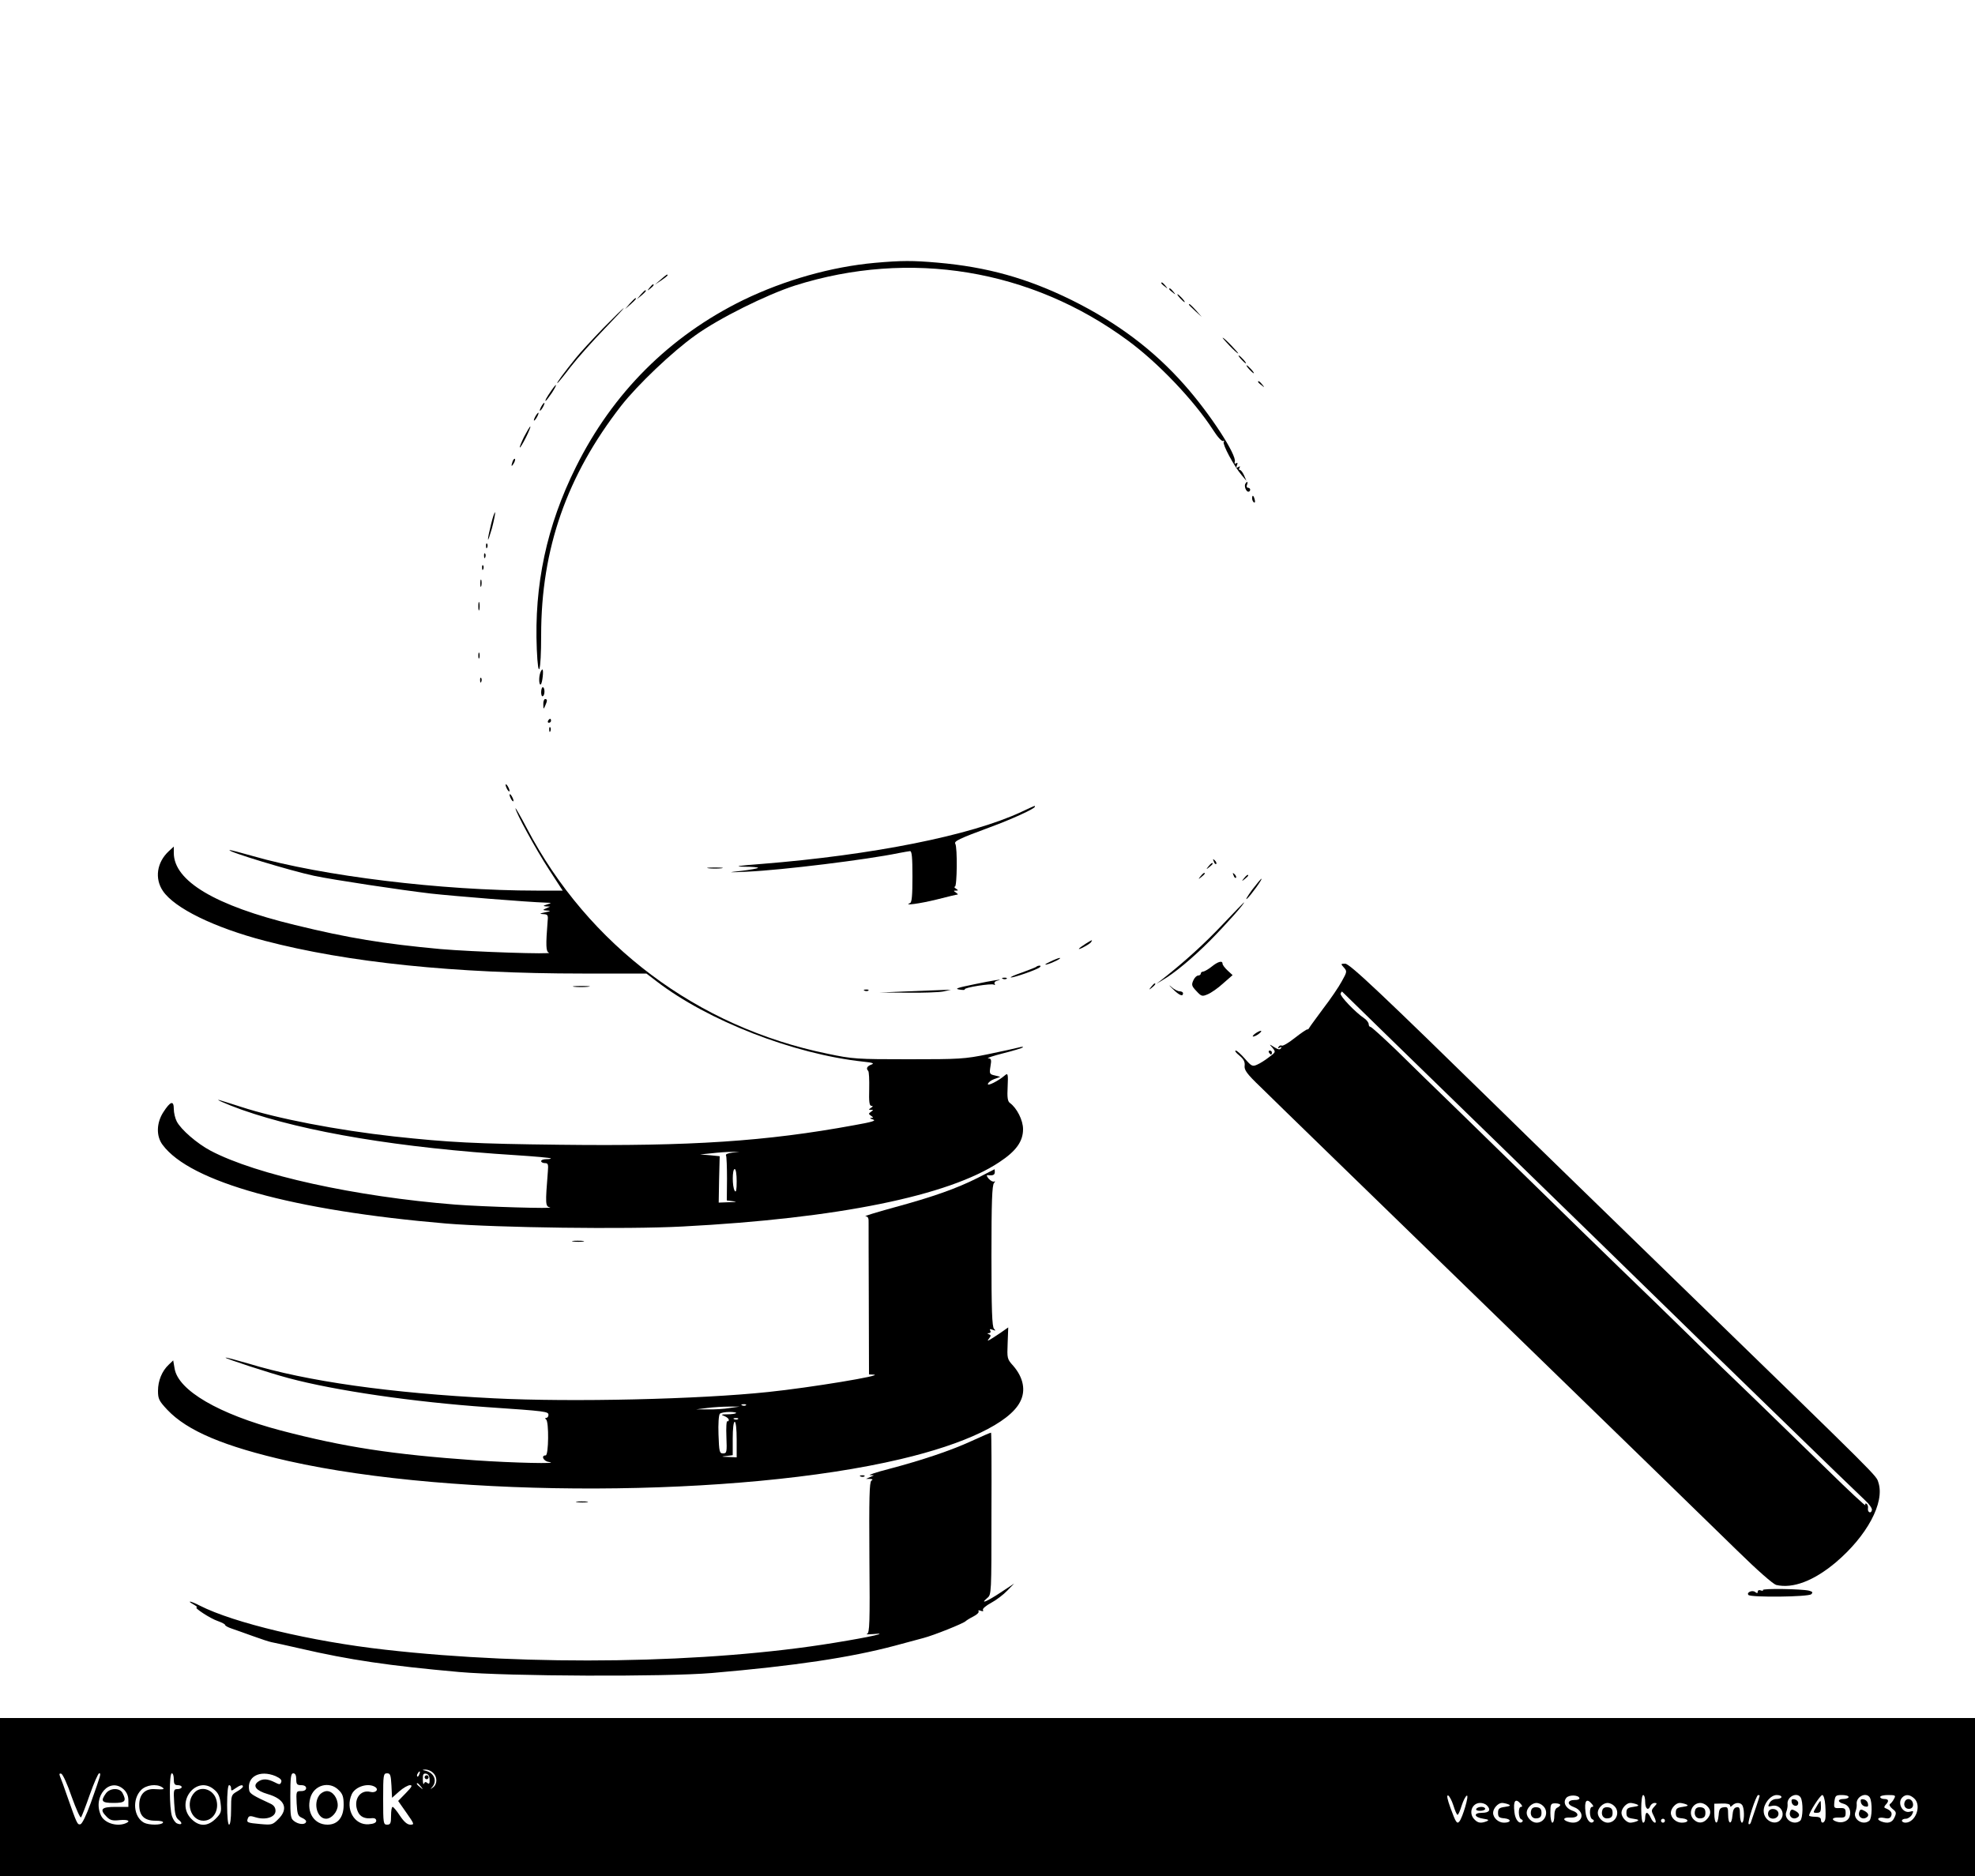 <?xml version="1.0" standalone="no"?>
<!DOCTYPE svg PUBLIC "-//W3C//DTD SVG 20010904//EN"
 "http://www.w3.org/TR/2001/REC-SVG-20010904/DTD/svg10.dtd">
<svg version="1.0" xmlns="http://www.w3.org/2000/svg"
 width="1000pt" height="950pt" viewBox="0 0 1000 950"
 preserveAspectRatio="xMidYMid meet">

<g transform="translate(0,950) scale(0.1,-0.1)"
fill="#000000" stroke="none">
<path d="M4430 8169 c-221 -20 -457 -87 -666 -188 -374 -183 -662 -471 -848
-846 -148 -297 -212 -598 -198 -923 7 -166 22 -117 22 72 0 437 130 807 405
1161 83 106 259 274 376 357 119 86 361 206 504 252 582 184 1195 83 1685
-278 153 -112 335 -303 432 -453 22 -35 45 -60 51 -56 6 3 7 1 3 -5 -7 -12 51
-121 90 -167 l25 -30 -12 28 c-7 15 -16 27 -21 27 -5 0 -6 5 -2 12 5 7 3 8 -6
3 -10 -6 -12 -4 -7 9 5 11 3 15 -4 10 -7 -4 -10 -1 -7 7 12 33 -126 245 -254
389 -157 178 -341 316 -573 431 -224 110 -426 167 -678 189 -126 11 -181 11
-317 -1z"/>
<path d="M3345 8084 l-30 -26 33 22 c17 12 32 23 32 26 0 7 -4 5 -35 -22z"/>
<path d="M5880 8066 c0 -2 8 -10 18 -17 15 -13 16 -12 3 4 -13 16 -21 21 -21
13z"/>
<path d="M3289 8043 c-13 -16 -12 -17 4 -4 16 13 21 21 13 21 -2 0 -10 -8 -17
-17z"/>
<path d="M5920 8036 c0 -2 8 -10 18 -17 15 -13 16 -12 3 4 -13 16 -21 21 -21
13z"/>
<path d="M3244 8008 l-19 -23 23 19 c21 18 27 26 19 26 -2 0 -12 -10 -23 -22z"/>
<path d="M5975 7990 c10 -11 20 -20 23 -20 3 0 -3 9 -13 20 -10 11 -20 20 -23
20 -3 0 3 -9 13 -20z"/>
<path d="M3189 7963 l-24 -28 28 24 c25 23 32 31 24 31 -2 0 -14 -12 -28 -27z"/>
<path d="M6020 7957 c0 -2 15 -16 33 -33 l32 -29 -29 33 c-28 30 -36 37 -36
29z"/>
<path d="M3054 7838 c-55 -57 -118 -125 -140 -153 -59 -73 -97 -125 -92 -125
3 0 33 37 68 83 35 45 111 130 169 190 57 59 102 107 99 107 -2 0 -49 -46
-104 -102z"/>
<path d="M6225 7750 c21 -22 41 -40 44 -40 3 0 -13 18 -34 40 -21 22 -41 40
-44 40 -3 0 13 -18 34 -40z"/>
<path d="M6285 7680 c10 -11 20 -20 23 -20 3 0 -3 9 -13 20 -10 11 -20 20 -23
20 -3 0 3 -9 13 -20z"/>
<path d="M6325 7630 c10 -11 20 -20 23 -20 3 0 -3 9 -13 20 -10 11 -20 20 -23
20 -3 0 3 -9 13 -20z"/>
<path d="M6370 7566 c0 -2 8 -10 18 -17 15 -13 16 -12 3 4 -13 16 -21 21 -21
13z"/>
<path d="M2792 7523 c-26 -38 -34 -53 -29 -53 2 0 16 18 31 40 29 45 28 56 -2
13z"/>
<path d="M2740 7440 c-6 -11 -8 -20 -6 -20 3 0 10 9 16 20 6 11 8 20 6 20 -3
0 -10 -9 -16 -20z"/>
<path d="M2710 7390 c-6 -11 -8 -20 -6 -20 3 0 10 9 16 20 6 11 8 20 6 20 -3
0 -10 -9 -16 -20z"/>
<path d="M2654 7289 c-14 -28 -24 -53 -22 -55 2 -2 16 21 31 51 15 30 25 55
22 55 -3 0 -16 -23 -31 -51z"/>
<path d="M2596 7165 c-9 -26 -7 -32 5 -12 6 10 9 21 6 23 -2 3 -7 -2 -11 -11z"/>
<path d="M6306 7051 c-8 -12 3 -41 15 -41 5 0 9 5 9 10 0 6 -5 10 -11 10 -6 0
-9 7 -5 15 6 16 1 20 -8 6z"/>
<path d="M6340 6976 c0 -8 4 -17 9 -20 5 -4 7 3 4 14 -6 23 -13 26 -13 6z"/>
<path d="M2487 6848 c-9 -37 -17 -73 -16 -80 0 -7 9 19 20 57 10 39 17 74 16
80 -2 5 -11 -21 -20 -57z"/>
<path d="M2461 6734 c0 -11 3 -14 6 -6 3 7 2 16 -1 19 -3 4 -6 -2 -5 -13z"/>
<path d="M2451 6684 c0 -11 3 -14 6 -6 3 7 2 16 -1 19 -3 4 -6 -2 -5 -13z"/>
<path d="M2441 6624 c0 -11 3 -14 6 -6 3 7 2 16 -1 19 -3 4 -6 -2 -5 -13z"/>
<path d="M2432 6545 c0 -16 2 -22 5 -12 2 9 2 23 0 30 -3 6 -5 -1 -5 -18z"/>
<path d="M2422 6430 c0 -19 2 -27 5 -17 2 9 2 25 0 35 -3 9 -5 1 -5 -18z"/>
<path d="M2422 6180 c0 -14 2 -19 5 -12 2 6 2 18 0 25 -3 6 -5 1 -5 -13z"/>
<path d="M2736 6094 c-9 -23 -7 -66 2 -60 8 5 16 76 8 76 -2 0 -7 -7 -10 -16z"/>
<path d="M2431 6054 c0 -11 3 -14 6 -6 3 7 2 16 -1 19 -3 4 -6 -2 -5 -13z"/>
<path d="M2740 5994 c0 -14 4 -23 9 -19 11 6 10 45 -1 45 -4 0 -8 -12 -8 -26z"/>
<path d="M2751 5933 c0 -25 1 -26 9 -8 12 27 12 35 0 35 -5 0 -10 -12 -9 -27z"/>
<path d="M2775 5850 c-3 -5 -1 -10 4 -10 6 0 11 5 11 10 0 6 -2 10 -4 10 -3 0
-8 -4 -11 -10z"/>
<path d="M2781 5804 c0 -11 3 -14 6 -6 3 7 2 16 -1 19 -3 4 -6 -2 -5 -13z"/>
<path d="M2560 5525 c0 -5 5 -17 10 -25 5 -8 10 -10 10 -5 0 6 -5 17 -10 25
-5 8 -10 11 -10 5z"/>
<path d="M2580 5475 c0 -5 5 -17 10 -25 5 -8 10 -10 10 -5 0 6 -5 17 -10 25
-5 8 -10 11 -10 5z"/>
<path d="M5170 5388 c-255 -119 -752 -218 -1315 -263 -121 -9 -142 -13 -86
-14 41 0 72 -3 69 -6 -3 -3 -41 -10 -84 -15 -74 -8 -73 -9 31 -4 177 8 606 61
765 94 25 5 51 9 58 10 9 0 12 -32 12 -129 0 -94 -3 -131 -12 -134 -38 -15 50
-3 135 18 54 14 101 25 105 25 4 0 0 5 -8 10 -13 9 -13 10 0 10 13 0 13 1 0
10 -8 5 -10 10 -5 10 11 0 13 199 2 217 -8 13 19 26 173 83 112 41 230 95 230
105 0 6 7 9 -70 -27z"/>
<path d="M2610 5407 c0 -19 103 -208 169 -309 l70 -108 -133 0 c-478 0 -1085
74 -1436 175 -63 18 -116 32 -118 30 -9 -8 307 -104 428 -130 100 -21 439 -72
592 -90 118 -13 489 -43 583 -46 29 -1 30 -1 5 -9 -21 -7 -22 -8 -5 -10 l20
-1 -20 -9 c-19 -8 -18 -9 5 -11 21 -1 19 -3 -10 -9 -29 -6 -30 -8 -10 -9 23
-1 26 -5 23 -33 -10 -126 -9 -157 6 -162 31 -10 -388 4 -549 18 -290 27 -463
55 -737 122 -404 98 -613 223 -613 365 l0 32 -26 -24 c-60 -56 -72 -138 -29
-201 59 -87 259 -185 515 -252 420 -110 963 -166 1609 -166 l324 0 51 -39
c260 -200 694 -369 1046 -407 49 -5 59 -9 42 -15 -22 -8 -28 -20 -16 -32 4 -4
6 -45 5 -92 -2 -64 1 -85 11 -85 9 0 9 -3 -2 -10 -13 -9 -13 -10 0 -10 13 0
13 -1 0 -10 -13 -9 -13 -11 0 -20 13 -9 13 -10 0 -11 -8 0 -4 -4 10 -8 19 -6
-5 -13 -95 -29 -446 -82 -828 -107 -1489 -99 -434 5 -562 12 -841 42 -287 32
-591 90 -775 150 -41 13 -84 27 -95 30 -59 19 21 -17 100 -45 321 -113 801
-193 1390 -230 93 -6 171 -13 174 -16 2 -2 -8 -4 -22 -4 -15 0 -27 -4 -27 -10
0 -5 8 -10 19 -10 16 0 18 -6 15 -42 -13 -164 -13 -177 10 -182 34 -8 -337 3
-479 14 -505 40 -1006 150 -1239 273 -68 36 -150 107 -171 148 -8 15 -15 44
-15 63 0 45 -17 40 -53 -16 -35 -54 -37 -121 -4 -165 139 -189 660 -333 1437
-399 259 -21 910 -30 1195 -15 787 41 1348 155 1605 326 85 56 120 105 120
167 0 45 -31 107 -67 133 -11 8 -14 28 -11 82 3 63 1 70 -12 59 -35 -30 -91
-58 -88 -45 2 8 16 19 33 25 l30 11 -28 7 c-27 6 -28 9 -22 46 6 34 4 40 -12
41 -10 0 24 12 76 25 52 13 97 27 100 30 3 4 -5 4 -19 0 -14 -4 -83 -19 -155
-34 -122 -25 -147 -26 -405 -26 -261 0 -282 1 -410 28 -660 135 -1212 550
-1522 1141 -32 61 -58 106 -58 102z m1097 -1744 c-21 -3 -35 -8 -31 -14 3 -6
5 -59 5 -119 l-1 -109 32 -4 c23 -3 16 -4 -20 -5 l-53 -2 2 118 3 117 -50 5
-49 4 60 6 c33 4 78 7 100 7 l40 0 -38 -4z m23 -145 c0 -45 -3 -59 -10 -48
-13 20 -13 110 0 110 6 0 10 -27 10 -62z"/>
<path d="M6146 5137 c3 -10 9 -15 12 -12 3 3 0 11 -7 18 -10 9 -11 8 -5 -6z"/>
<path d="M6119 5113 c-13 -16 -12 -17 4 -4 9 7 17 15 17 17 0 8 -8 3 -21 -13z"/>
<path d="M3588 5103 c17 -2 47 -2 65 0 17 2 3 4 -33 4 -36 0 -50 -2 -32 -4z"/>
<path d="M6079 5063 c-13 -16 -12 -17 4 -4 9 7 17 15 17 17 0 8 -8 3 -21 -13z"/>
<path d="M6246 5067 c3 -10 9 -15 12 -12 3 3 0 11 -7 18 -10 9 -11 8 -5 -6z"/>
<path d="M6299 5053 c-13 -16 -12 -17 4 -4 9 7 17 15 17 17 0 8 -8 3 -21 -13z"/>
<path d="M6339 4993 c-23 -32 -35 -52 -25 -44 18 15 80 101 73 101 -3 0 -24
-26 -48 -57z"/>
<path d="M6190 4818 c-91 -96 -187 -184 -305 -277 l-30 -23 30 18 c62 36 153
112 241 200 82 83 181 194 172 194 -1 0 -50 -51 -108 -112z"/>
<path d="M5497 4721 c-41 -26 -46 -36 -10 -17 17 9 35 20 38 26 8 13 6 12 -28
-9z"/>
<path d="M5315 4629 c-22 -10 -29 -16 -15 -13 28 7 80 33 65 33 -5 0 -28 -9
-50 -20z"/>
<path d="M6135 4605 c-16 -13 -36 -24 -42 -25 -7 0 -13 -4 -13 -10 0 -5 -6
-10 -13 -10 -8 0 -19 -11 -25 -25 -10 -22 -8 -29 16 -54 25 -27 29 -28 57 -16
17 7 52 31 78 55 l48 42 -26 24 c-14 13 -25 28 -25 34 0 17 -23 11 -55 -15z"/>
<path d="M6804 4601 c17 -19 17 -22 -10 -70 -15 -28 -57 -90 -94 -138 -36 -49
-68 -92 -71 -98 -2 -5 -7 -9 -10 -8 -3 1 -31 -18 -63 -43 -31 -25 -61 -42 -66
-39 -5 3 -12 0 -16 -6 -5 -8 -3 -9 6 -4 9 5 11 4 6 -3 -5 -9 -15 -7 -34 5 -27
17 -27 17 -9 -3 17 -21 17 -22 -17 -47 -19 -15 -46 -32 -60 -38 -24 -11 -29
-9 -62 29 -20 23 -41 42 -47 42 -7 -1 2 -12 18 -25 22 -18 29 -32 27 -51 -3
-22 10 -41 80 -108 45 -45 569 -554 1163 -1131 594 -577 1157 -1125 1250
-1216 105 -103 182 -170 198 -175 84 -20 190 20 302 114 158 134 249 303 216
404 -13 39 30 -4 -996 993 -401 390 -809 786 -905 881 -613 600 -776 754 -799
754 -23 0 -23 -1 -7 -19z m243 -368 c136 -132 307 -299 380 -370 72 -70 245
-238 383 -373 139 -135 368 -358 509 -496 141 -138 272 -266 291 -284 19 -18
168 -162 330 -320 329 -320 452 -439 505 -489 20 -18 35 -40 33 -48 -4 -20
-23 -12 -20 9 2 9 -2 19 -7 23 -6 3 -9 0 -6 -7 3 -8 -84 73 -192 179 -109 106
-274 266 -366 356 -93 89 -245 236 -337 327 -93 91 -249 243 -347 337 -98 95
-275 267 -393 383 -118 115 -307 300 -420 410 -113 109 -258 251 -323 315 -66
63 -123 115 -128 115 -5 0 -9 6 -9 14 0 7 -10 21 -22 29 -46 31 -124 113 -120
125 2 7 6 12 8 10 2 -2 115 -112 251 -245z"/>
<path d="M5248 4605 c-2 -3 -36 -16 -74 -30 -38 -13 -63 -24 -55 -25 18 0 133
40 146 52 5 5 5 8 -1 8 -6 0 -13 -2 -16 -5z"/>
<path d="M5078 4543 c7 -3 16 -2 19 1 4 3 -2 6 -13 5 -11 0 -14 -3 -6 -6z"/>
<path d="M4930 4515 c-83 -17 -98 -22 -73 -26 18 -3 30 -3 28 1 -6 9 135 31
147 24 6 -4 8 -2 4 4 -3 6 2 13 11 15 48 13 -23 2 -117 -18z"/>
<path d="M5937 4493 c33 -33 53 -42 53 -23 0 6 -8 10 -17 10 -9 0 -29 10 -43
23 -14 12 -11 7 7 -10z"/>
<path d="M5829 4503 c-13 -16 -12 -17 4 -4 16 13 21 21 13 21 -2 0 -10 -8 -17
-17z"/>
<path d="M2907 4503 c18 -2 50 -2 70 0 21 2 7 4 -32 4 -38 0 -55 -2 -38 -4z"/>
<path d="M4378 4483 c7 -3 16 -2 19 1 4 3 -2 6 -13 5 -11 0 -14 -3 -6 -6z"/>
<path d="M4600 4480 l-145 -6 140 -1 c77 -1 158 2 180 6 l40 9 -35 -1 c-19 -1
-100 -4 -180 -7z"/>
<path d="M6354 4265 c-10 -8 -14 -14 -9 -14 6 0 19 6 29 14 11 8 15 15 10 15
-6 0 -19 -7 -30 -15z"/>
<path d="M6425 4170 c3 -5 8 -10 11 -10 2 0 4 5 4 10 0 6 -5 10 -11 10 -5 0
-7 -4 -4 -10z"/>
<path d="M4950 3535 c-108 -54 -223 -95 -425 -150 -88 -24 -152 -44 -143 -44
13 -1 17 -9 16 -33 0 -18 0 -198 1 -400 l1 -368 23 -1 c61 -3 -321 -66 -533
-88 -350 -37 -993 -52 -1389 -32 -521 26 -948 86 -1243 176 -62 18 -114 32
-116 30 -4 -4 222 -78 320 -104 235 -63 634 -121 1008 -147 296 -20 307 -22
307 -39 0 -8 -5 -15 -11 -15 -7 0 -7 -3 -1 -8 15 -11 13 -182 -2 -182 -25 0
-12 -29 15 -33 70 -11 -185 -5 -371 8 -424 30 -663 67 -985 151 -314 83 -520
203 -538 314 l-7 41 -23 -22 c-34 -32 -54 -81 -54 -132 0 -41 5 -51 47 -96
101 -107 288 -186 615 -260 843 -189 2277 -184 3098 10 327 77 551 184 605
290 30 57 17 123 -35 183 -31 34 -31 38 -28 114 l3 80 -40 -28 c-63 -42 -72
-47 -57 -28 10 13 10 17 0 21 -11 4 -10 6 0 6 7 1 10 6 6 13 -5 8 -1 9 12 4
15 -6 17 -5 7 5 -10 10 -13 98 -13 369 0 271 3 359 13 369 6 8 7 11 1 8 -6 -3
-18 3 -28 14 -11 13 -12 19 -4 18 25 -3 35 1 35 16 0 8 -1 15 -1 14 -1 0 -39
-20 -86 -44z m-1173 -1151 c-3 -3 -12 -4 -19 -1 -8 3 -5 6 6 6 11 1 17 -2 13
-5z m-82 -14 c-27 -5 -77 -8 -110 -7 l-60 0 55 7 c30 4 80 7 110 7 l55 0 -50
-7z m32 -26 c-3 -3 -23 -6 -44 -6 -32 0 -34 -2 -15 -9 12 -5 22 -13 22 -19 0
-6 -3 -9 -7 -7 -5 3 -7 -33 -5 -79 3 -78 2 -84 -17 -84 -18 0 -20 8 -23 96 -2
52 1 99 7 105 5 5 27 9 49 9 21 0 37 -3 33 -6z m10 -30 c-3 -3 -12 -4 -19 -1
-8 3 -5 6 6 6 11 1 17 -2 13 -5z m-7 -104 l0 -90 -42 2 c-37 1 -39 2 -10 5
l32 4 0 85 c0 49 4 84 10 84 6 0 10 -37 10 -90z"/>
<path d="M2903 3213 c15 -2 37 -2 50 0 12 2 0 4 -28 4 -27 0 -38 -2 -22 -4z"/>
<path d="M4920 2203 c-107 -49 -250 -97 -420 -142 -63 -16 -106 -31 -95 -31
l20 -1 -20 -9 -20 -9 20 0 c14 -1 16 -4 7 -9 -10 -7 -12 -90 -10 -390 3 -332
1 -382 -12 -386 -8 -3 5 -3 30 -1 90 9 -10 -14 -195 -44 -640 -105 -1535 -119
-2275 -35 -375 42 -767 136 -938 223 -46 24 -71 28 -32 6 14 -8 21 -14 16 -15
-17 0 70 -57 107 -69 20 -7 37 -16 37 -20 0 -4 15 -12 33 -18 17 -6 66 -23
107 -38 41 -15 84 -29 95 -31 11 -2 76 -16 145 -32 251 -58 448 -87 805 -119
251 -22 1044 -25 1280 -5 419 36 699 78 925 138 52 14 118 32 145 39 51 13
206 75 215 86 3 3 20 14 38 23 18 9 30 21 27 26 -4 6 1 7 11 3 11 -4 15 -2 11
4 -4 6 15 22 41 36 26 14 63 42 82 62 l35 36 -68 -45 c-68 -45 -109 -63 -68
-28 21 17 21 22 21 426 1 225 0 409 -2 411 -2 1 -46 -18 -98 -42z"/>
<path d="M4358 2023 c7 -3 16 -2 19 1 4 3 -2 6 -13 5 -11 0 -14 -3 -6 -6z"/>
<path d="M2923 1893 c15 -2 37 -2 50 0 12 2 0 4 -28 4 -27 0 -38 -2 -22 -4z"/>
<path d="M8926 1448 c3 -4 -2 -5 -10 -2 -9 4 -16 1 -16 -6 0 -9 -4 -9 -13 -2
-14 12 -46 -2 -34 -15 14 -13 304 -10 318 4 9 9 7 13 -12 18 -38 9 -238 12
-233 3z"/>
<path d="M0 400 l0 -400 5000 0 5000 0 0 400 0 400 -5000 0 -5000 0 0 -400z
m2192 123 c23 -20 23 -57 1 -74 -15 -11 -16 -11 -5 1 27 31 11 72 -33 83 -19
4 -19 5 -1 6 11 0 28 -6 38 -16z m-69 -8 c-3 -9 -8 -14 -10 -11 -3 3 -2 9 2
15 9 16 15 13 8 -4z m-1760 -114 c22 -61 43 -108 47 -104 4 4 24 56 45 116 21
59 42 107 47 107 11 0 9 -5 -42 -149 -23 -64 -44 -107 -53 -109 -15 -3 -17 0
-67 143 -15 44 -31 88 -36 99 -5 13 -3 17 6 14 8 -2 32 -55 53 -117z m517 89
c0 -23 4 -30 20 -30 11 0 20 -4 20 -10 0 -5 -10 -10 -21 -10 -20 0 -21 -4 -17
-71 3 -55 8 -74 23 -85 21 -16 16 -28 -8 -18 -9 3 -20 19 -26 36 -14 40 -15
218 -1 218 6 0 10 -13 10 -30z m515 16 c24 -11 33 -20 29 -30 -5 -14 -9 -14
-34 -1 -36 18 -61 19 -84 2 -28 -21 -9 -45 49 -62 87 -25 108 -74 54 -127 -29
-29 -33 -30 -90 -25 -68 6 -72 8 -64 29 5 13 12 14 40 5 50 -15 100 1 100 33
0 16 -8 28 -25 36 -87 40 -105 51 -108 67 -14 70 53 106 133 73z m105 -16 c0
-25 4 -30 25 -30 16 0 25 -6 25 -15 0 -9 -9 -15 -25 -15 -25 0 -26 -1 -23 -62
3 -54 6 -64 26 -73 12 -5 22 -13 22 -18 0 -17 -31 -18 -55 -3 -24 16 -25 20
-25 131 0 96 3 115 15 115 10 0 15 -10 15 -30z m482 -32 l3 -62 36 32 c20 18
45 32 55 32 14 0 9 -9 -21 -40 l-39 -40 42 -60 c40 -57 41 -60 20 -60 -16 0
-32 14 -53 45 -16 25 -33 45 -37 45 -5 0 -8 -20 -8 -45 0 -38 -3 -45 -20 -45
-19 0 -20 7 -20 130 0 122 1 130 20 130 16 0 19 -8 22 -62z m193 30 c1 -20 -2
-24 -11 -17 -8 7 -14 6 -17 -3 -3 -7 -6 2 -6 20 -1 27 3 33 17 30 11 -2 17
-13 17 -30z m-44 -35 c13 -16 12 -17 -3 -4 -17 13 -22 21 -14 21 2 0 10 -8 17
-17z m-1504 -15 c15 -14 23 -33 23 -55 l0 -33 -65 0 c-72 0 -83 -12 -44 -51
17 -17 30 -20 65 -16 43 4 59 -5 28 -17 -45 -17 -106 3 -123 41 -44 96 45 197
116 131z m193 12 c17 -11 10 -13 -40 -10 -47 2 -75 -28 -75 -80 0 -55 26 -80
82 -80 27 0 42 -4 38 -10 -8 -13 -71 -13 -96 0 -53 29 -61 119 -14 166 25 25
77 32 105 14z m265 -13 c20 -16 28 -35 32 -69 5 -42 3 -50 -25 -78 -41 -40
-83 -41 -123 -1 -84 85 27 226 116 148z m85 7 c0 -14 2 -14 22 0 24 17 38 20
38 9 0 -5 -14 -16 -30 -25 -29 -17 -30 -19 -30 -93 0 -43 -4 -75 -10 -75 -6 0
-10 40 -10 100 0 60 4 100 10 100 6 0 10 -7 10 -16z m545 -9 c20 -19 25 -34
25 -75 0 -63 -30 -100 -82 -100 -67 0 -107 62 -87 135 18 66 97 88 144 40z
m184 16 c21 -13 3 -32 -24 -25 -52 13 -88 -41 -64 -98 11 -28 36 -40 74 -35
12 1 20 -4 20 -13 0 -10 -12 -16 -38 -18 -73 -6 -120 77 -86 152 18 39 83 59
118 37z m5460 -94 c8 -26 17 -47 21 -47 4 0 13 21 21 47 8 25 20 48 26 50 13
5 -22 -113 -38 -131 -12 -14 -18 -5 -45 69 -16 44 -20 65 -12 63 7 -3 19 -26
27 -51z m638 38 c2 -6 -9 -11 -23 -10 -39 0 -42 -23 -5 -36 34 -12 49 -43 31
-64 -13 -16 -38 -19 -64 -9 -27 10 -18 22 15 20 43 -2 49 22 10 35 -34 12 -49
43 -30 65 13 16 60 15 66 -1z m333 -20 c0 -35 16 -47 26 -20 4 8 13 15 22 15
13 0 13 -3 -2 -19 -16 -18 -16 -21 -1 -50 9 -18 11 -31 5 -31 -6 0 -16 11 -22
25 -6 14 -15 25 -20 25 -4 0 -8 -11 -8 -25 0 -14 -4 -25 -10 -25 -6 0 -10 30
-10 70 0 40 4 70 10 70 6 0 10 -16 10 -35z m580 32 c0 -4 -34 -104 -45 -136
-3 -8 -8 -11 -11 -8 -8 7 38 147 48 147 4 0 8 -2 8 -3z m110 -7 c0 -5 -11 -10
-25 -10 -14 0 -29 -8 -35 -20 -10 -19 -9 -20 12 -15 36 9 65 -27 50 -60 -22
-47 -92 -20 -92 35 0 37 35 80 66 80 13 0 24 -4 24 -10z m97 -2 c14 -23 12
-106 -2 -118 -33 -27 -86 8 -70 46 4 11 7 27 6 37 -5 38 47 64 66 35z m125
-40 c2 -29 2 -61 0 -70 -5 -22 -22 -24 -22 -3 0 10 -10 15 -30 15 -16 0 -30 3
-30 6 0 16 56 104 67 104 6 0 13 -22 15 -52z m118 42 c0 -5 -11 -10 -25 -10
-32 0 -32 -16 -1 -24 27 -7 41 -35 31 -65 -7 -23 -37 -35 -65 -26 -31 10 -24
23 13 21 28 -1 32 2 32 24 0 21 -4 25 -30 24 -29 -1 -30 0 -27 32 4 31 7 34
38 34 19 0 34 -4 34 -10z m107 -2 c14 -23 12 -106 -2 -118 -33 -27 -86 8 -70
46 4 11 7 27 6 37 -5 38 47 64 66 35z m123 -7 c-5 -11 -15 -23 -20 -26 -6 -4
-1 -14 12 -25 20 -15 21 -21 10 -44 -11 -26 -34 -32 -66 -20 -28 11 -17 24 14
18 22 -5 31 -2 36 11 6 16 -3 28 -31 39 -6 2 -5 9 3 17 18 19 15 29 -8 29 -11
0 -20 5 -20 10 0 6 18 10 40 10 37 0 40 -2 30 -19z m102 2 c39 -35 8 -122 -44
-123 -10 0 -18 5 -18 10 0 6 9 10 20 10 10 0 24 9 31 21 9 18 8 20 -9 15 -38
-12 -68 44 -40 72 17 17 38 15 60 -5z m-1992 -28 c9 -10 9 -15 1 -15 -15 0
-14 -57 2 -63 6 -2 9 -7 6 -11 -15 -17 -37 8 -41 47 -7 58 5 74 32 42z m360 0
c9 -10 9 -15 1 -15 -15 0 -14 -57 2 -63 6 -2 9 -7 6 -11 -15 -17 -37 8 -41 47
-7 58 5 74 32 42z m-532 -7 c23 -23 13 -38 -24 -38 -46 0 -41 -23 7 -30 27 -4
30 -7 16 -13 -28 -11 -44 -9 -61 9 -32 31 -14 84 29 84 12 0 26 -5 33 -12z
m109 5 c14 -6 10 -9 -17 -13 -29 -4 -35 -9 -35 -30 0 -21 5 -26 33 -28 36 -4
34 -22 -3 -22 -28 0 -55 24 -55 50 0 22 25 50 45 50 7 0 22 -3 32 -7z m177 -9
c31 -30 9 -84 -34 -84 -24 0 -50 26 -50 50 0 24 26 50 50 50 10 0 26 -7 34
-16z m86 6 c0 -4 -7 -10 -15 -14 -9 -3 -15 -19 -15 -41 0 -19 -4 -35 -10 -35
-5 0 -10 22 -10 49 0 45 2 49 25 49 14 0 25 -4 25 -8z m274 -6 c31 -30 9 -84
-34 -84 -24 0 -50 26 -50 50 0 24 26 50 50 50 10 0 26 -7 34 -16z m113 9 c14
-6 10 -9 -17 -13 -29 -4 -35 -9 -35 -30 0 -21 6 -26 35 -30 27 -4 31 -7 17
-13 -10 -4 -25 -7 -32 -7 -20 0 -45 28 -45 50 0 22 25 50 45 50 7 0 22 -3 32
-7z m250 0 c14 -6 10 -9 -17 -13 -29 -4 -35 -9 -35 -30 0 -21 5 -26 33 -28 36
-4 34 -22 -3 -22 -28 0 -55 24 -55 50 0 22 25 50 45 50 7 0 22 -3 32 -7z m107
-9 c21 -20 20 -43 -1 -66 -20 -22 -46 -23 -67 -2 -31 30 -9 84 34 84 10 0 26
-7 34 -16z m116 3 c0 -8 3 -8 12 1 17 17 45 15 52 -4 10 -25 7 -84 -4 -84 -5
0 -10 18 -10 41 0 33 -3 40 -17 37 -13 -2 -19 -14 -21 -41 -4 -50 -22 -47 -22
4 0 36 -2 40 -22 37 -19 -2 -24 -10 -26 -40 -5 -55 -22 -47 -22 10 l0 48 40 1
c24 1 40 -3 40 -10z m-330 -77 c0 -5 -4 -10 -10 -10 -5 0 -10 5 -10 10 0 6 5
10 10 10 6 0 10 -4 10 -10z"/>
<path d="M2150 500 c0 -5 5 -10 10 -10 6 0 10 5 10 10 0 6 -4 10 -10 10 -5 0
-10 -4 -10 -10z"/>
<path d="M536 418 c-28 -39 -21 -48 39 -48 59 0 67 9 45 51 -15 27 -64 25 -84
-3z"/>
<path d="M986 424 c-50 -50 -21 -144 44 -144 48 0 80 50 66 104 -13 53 -75 75
-110 40z"/>
<path d="M1616 408 c-31 -43 -9 -118 35 -118 28 0 59 36 59 68 0 38 -26 72
-55 72 -13 0 -31 -10 -39 -22z"/>
<path d="M8954 325 c-4 -9 -2 -21 4 -27 16 -16 47 -5 47 17 0 26 -42 34 -51
10z"/>
<path d="M9072 373 c4 -21 33 -25 33 -3 0 8 -8 16 -18 18 -14 3 -18 -1 -15
-15z"/>
<path d="M9064 325 c-8 -21 10 -39 30 -32 22 9 20 24 -4 37 -16 9 -22 8 -26
-5z"/>
<path d="M9197 350 c-18 -29 -18 -30 2 -30 17 0 21 6 21 30 0 17 -1 30 -3 30
-1 0 -11 -13 -20 -30z"/>
<path d="M9422 374 c2 -11 11 -20 22 -22 13 -3 17 1 14 14 -2 11 -11 20 -22
22 -13 3 -17 -1 -14 -14z"/>
<path d="M9414 325 c-8 -21 10 -39 30 -32 22 9 20 24 -4 37 -16 9 -22 8 -26
-5z"/>
<path d="M9644 375 c-7 -18 3 -35 21 -35 18 0 26 15 19 34 -8 20 -33 21 -40 1z"/>
<path d="M7475 340 c-4 -6 5 -10 19 -10 14 0 26 5 26 10 0 6 -9 10 -19 10 -11
0 -23 -4 -26 -10z"/>
<path d="M7754 336 c-10 -26 4 -48 28 -44 17 2 23 10 23 28 0 18 -6 26 -23 28
-13 2 -25 -3 -28 -12z"/>
<path d="M8114 336 c-10 -26 4 -48 28 -44 17 2 23 10 23 28 0 18 -6 26 -23 28
-13 2 -25 -3 -28 -12z"/>
<path d="M8584 336 c-10 -26 4 -48 28 -44 17 2 23 10 23 28 0 18 -6 26 -23 28
-13 2 -25 -3 -28 -12z"/>
</g>
</svg>
